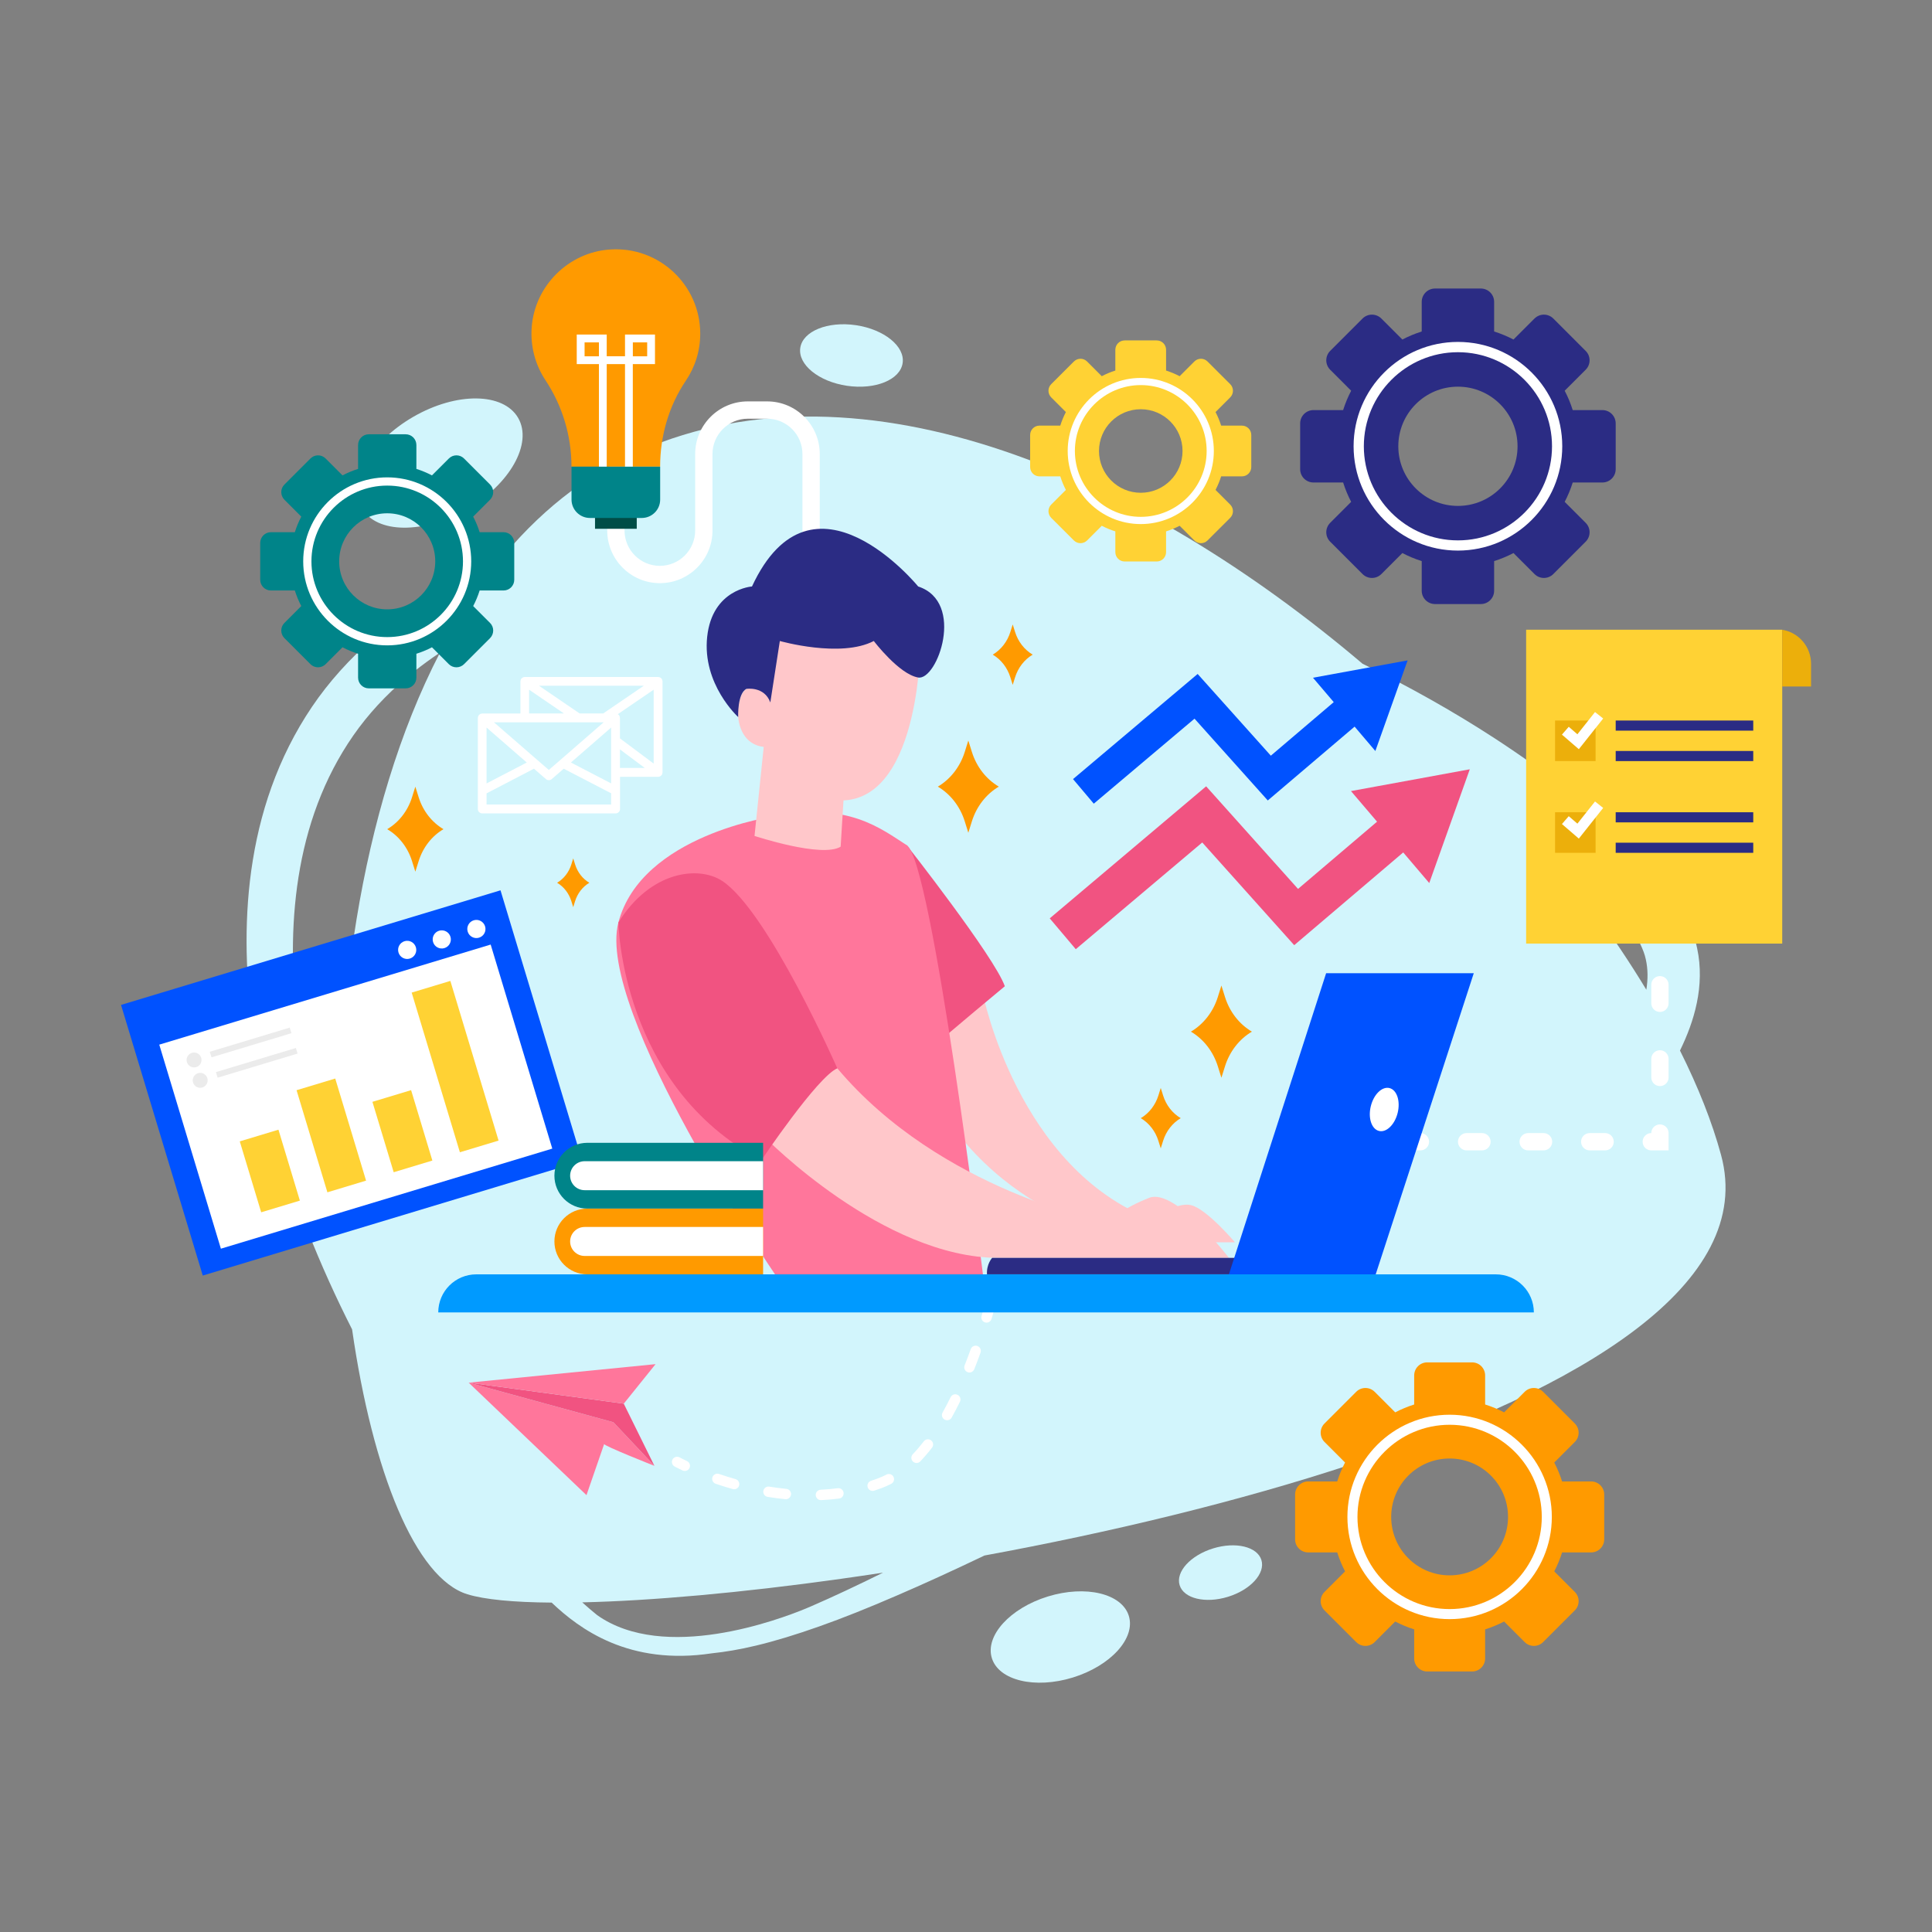 <?xml version="1.0" encoding="utf-8"?>
<!-- Generator: Adobe Illustrator 25.1.0, SVG Export Plug-In . SVG Version: 6.00 Build 0)  -->
<svg version="1.1" xmlns="http://www.w3.org/2000/svg" xmlns:xlink="http://www.w3.org/1999/xlink" x="0px" y="0px"
	 viewBox="0 0 500 500" style="enable-background:new 0 0 500 500;" xml:space="preserve">
<rect x="0" y="0" width="500" height="500" fill="#808080" stroke="none"/>
<style type="text/css">
	.st0{display:none;}
	.st1{display:inline;fill:#FFFFFF;}
	.st2{fill:#D2F5FC;}
	.st3{fill:#2B2C84;}
	.st4{fill:#FFFFFF;}
	.st5{fill:#FFD234;}
	.st6{fill:#FF9A00;}
	.st7{fill:#008489;}
	.st8{fill:#004D47;}
	.st9{fill:#F15381;}
	.st10{fill:#0052FF;}
	.st11{fill:#EBEBEB;}
	.st12{fill:#FF769B;}
	.st13{fill:#FFC7CA;}
	.st14{fill:#009AFF;}
	.st15{fill:#ECAF0B;}
	.st16{display:inline;}
	.st17{fill:#1D262D;}
</style>
<g id="BACKGROUND" class="st0">
	<rect class="st1" width="500" height="500"/>
</g>
<g id="OBJECTS">
	<g>
		<path class="st2" d="M445.41,298.91c-2.31-8.5-5.91-17.59-10.63-27.02c0.01-0.02,0.02-0.04,0.03-0.07
			c1.83-3.76,3.41-7.82,4.33-12.27c0.92-4.43,1.12-9.33,0.07-14.17c-0.5-2.42-1.36-4.77-2.42-7c-0.24-0.58-0.57-1.09-0.87-1.62
			l-0.93-1.59l-0.23-0.39l-0.22-0.33l-0.45-0.65l-0.9-1.31c-2.45-3.43-5.06-6.73-7.88-9.79c-11.23-12.32-24.47-22.46-38.5-31.63
			c-10.87-7.07-22.31-13.46-34.18-19.29c-56.85-48.23-128.94-80.47-187-55.08c-14.53,6.35-26.68,16.34-36.75,28.87
			c-10.86,4.54-21.03,10.44-29.95,17.7c-6.24,5.05-11.86,10.89-16.52,17.27c-4.64,6.4-8.34,13.32-11.12,20.41
			c-2.79,7.1-4.67,14.36-5.84,21.55c-1.18,7.2-1.65,14.33-1.64,21.29c0.02,6.97,0.52,13.77,1.36,20.37
			c0.83,6.61,2.03,13.02,3.47,19.22c1.44,6.2,3.08,12.21,4.91,18c1.84,5.79,3.84,11.38,5.93,16.78c3.62,9.21,7.55,17.83,11.64,25.88
			c5.31,36.92,16.4,64.43,29.85,68.56c4.47,1.37,11.99,2.08,21.8,2.15c7.19,6.85,20.07,16.38,41.5,13.12
			c3.21-0.33,7.05-0.95,11.42-2c4.85-1.16,10.34-2.83,16.4-4.98c6.06-2.14,12.68-4.8,19.83-7.89c7.12-3.06,14.75-6.56,22.87-10.44
			c32.1-5.9,65.58-13.87,95.41-23.74C409.53,359.22,454.44,332.13,445.41,298.91z M88.14,311.89c-1.52-4.42-2.98-8.95-4.33-13.6
			c-1.6-5.6-3.03-11.36-4.25-17.28c-1.23-5.92-2.22-11.99-2.86-18.2c-0.65-6.2-0.99-12.53-0.88-18.93
			c0.22-12.77,2.25-25.92,7.29-38.18c2.51-6.12,5.77-12,9.8-17.4c4.06-5.4,8.88-10.28,14.37-14.61c2.12-1.68,4.32-3.28,6.59-4.8
			C92.78,209.6,85.96,264.47,88.14,311.89z M210.03,415.66c-0.5,0.22-0.99,0.42-1.48,0.63c-6.93,2.87-36.62,14-54,1.71
			c-1.25-1.01-2.54-2.12-3.87-3.31c17.78-0.4,41.16-2.47,67.01-6.1c3.57-0.5,7.18-1.03,10.84-1.59
			C221.84,410.31,215.66,413.22,210.03,415.66z M426.07,256.14c-8.26-13.66-18.54-27.72-30.34-41.49c0.87,0.67,1.75,1.33,2.6,2
			c3,2.43,5.98,4.88,8.76,7.46c2.82,2.55,5.48,5.2,8,7.91c2.54,2.7,4.81,5.54,6.92,8.41l0.77,1.09l0.38,0.54l0.19,0.27
			c0.06,0.09,0.09,0.16,0.14,0.24l0.54,0.92c0.18,0.31,0.4,0.6,0.52,0.93c0.6,1.26,1.11,2.54,1.39,3.89
			C426.49,250.77,426.51,253.41,426.07,256.14z"/>
		<path class="st2" d="M134.1,108.16c3.82,6.61-2.15,17.2-13.32,23.65c-11.17,6.45-23.32,6.32-27.14-0.29
			c-3.82-6.61,2.15-17.2,13.32-23.65C118.13,101.42,130.28,101.55,134.1,108.16z"/>
		<path class="st2" d="M233.6,93.97c-0.64,4.33-7.1,6.95-14.41,5.87c-7.32-1.09-12.72-5.48-12.08-9.81
			c0.64-4.33,7.1-6.95,14.41-5.87C228.84,85.25,234.25,89.64,233.6,93.97z"/>
		<path class="st2" d="M292.14,418.19c1.79,5.79-4.7,12.93-14.49,15.95c-9.79,3.02-19.17,0.77-20.96-5.02
			c-1.79-5.79,4.7-12.93,14.49-15.95C280.97,410.16,290.35,412.4,292.14,418.19z"/>
		<path class="st2" d="M326.45,403.73c1.07,3.46-2.81,7.72-8.65,9.52c-5.84,1.8-11.45,0.46-12.51-3c-1.07-3.46,2.81-7.72,8.65-9.52
			C319.78,398.93,325.38,400.27,326.45,403.73z"/>
	</g>
	<g>
		<path class="st3" d="M414.69,106.13h-7.67c-0.55-1.74-1.24-3.41-2.08-5.01l5.43-5.43c1.35-1.35,1.35-3.54,0-4.88L402,82.44
			c-1.35-1.35-3.53-1.35-4.88,0l-5.43,5.43c-1.59-0.83-3.27-1.53-5.01-2.08v-7.67c0-1.91-1.54-3.45-3.45-3.45h-11.84
			c-1.91,0-3.45,1.54-3.45,3.45v7.67c-1.74,0.55-3.42,1.25-5.01,2.08l0,0l-5.43-5.43c-1.35-1.35-3.53-1.35-4.88,0l-8.37,8.37
			c-1.35,1.35-1.35,3.53,0,4.88l5.43,5.43c-0.83,1.59-1.53,3.26-2.08,5.01h-7.67c-1.91,0-3.45,1.55-3.45,3.45v11.84
			c0,1.91,1.54,3.45,3.45,3.45h7.67c0.55,1.74,1.25,3.42,2.08,5.01l-5.43,5.43c-1.35,1.35-1.35,3.53,0,4.88l8.37,8.37
			c1.35,1.35,3.53,1.35,4.88,0l5.43-5.43c1.59,0.83,3.27,1.53,5.01,2.08v7.67c0,1.91,1.54,3.45,3.45,3.45h11.84
			c1.91,0,3.45-1.54,3.45-3.45v-7.67c1.74-0.55,3.42-1.25,5.01-2.08l5.43,5.43c1.35,1.35,3.53,1.35,4.88,0l8.37-8.37
			c1.35-1.35,1.35-3.54,0-4.88l-5.43-5.43c0.83-1.59,1.53-3.27,2.08-5.01h7.67c1.91,0,3.45-1.54,3.45-3.45v-11.84
			C418.14,107.67,416.6,106.13,414.69,106.13z M377.31,130.93c-8.52,0-15.43-6.91-15.43-15.43c0-8.52,6.91-15.43,15.43-15.43
			c8.52,0,15.43,6.91,15.43,15.43C392.75,124.02,385.84,130.93,377.31,130.93z"/>
		<g>
			<g>
				<path class="st4" d="M377.31,142.49c-14.89,0-27-12.11-27-27s12.11-27,27-27c14.89,0,27,12.11,27,27S392.2,142.49,377.31,142.49
					z M377.31,91.15c-13.42,0-24.35,10.92-24.35,24.35c0,13.42,10.92,24.35,24.35,24.35c13.43,0,24.35-10.92,24.35-24.35
					C401.66,102.07,390.74,91.15,377.31,91.15z"/>
			</g>
		</g>
	</g>
	<g>
		<path class="st5" d="M321.41,110.15h-5.38c-0.38-1.22-0.87-2.39-1.45-3.51l3.8-3.8c0.94-0.95,0.94-2.48,0-3.42l-5.87-5.86
			c-0.94-0.95-2.47-0.95-3.42,0l-3.8,3.8c-1.12-0.58-2.29-1.07-3.51-1.46v-5.38c0-1.34-1.08-2.42-2.42-2.42h-8.29
			c-1.34,0-2.42,1.08-2.42,2.42v5.38c-1.22,0.38-2.39,0.87-3.51,1.46l0,0l-3.8-3.8c-0.94-0.95-2.47-0.95-3.42,0l-5.87,5.86
			c-0.94,0.94-0.94,2.47,0,3.42l3.8,3.8c-0.58,1.12-1.07,2.29-1.45,3.51h-5.38c-1.34,0-2.42,1.08-2.42,2.42v8.29
			c0,1.34,1.08,2.42,2.42,2.42h5.38c0.38,1.22,0.87,2.39,1.45,3.51l-3.8,3.8c-0.94,0.94-0.94,2.47,0,3.42l5.87,5.86
			c0.94,0.94,2.47,0.94,3.42,0l3.8-3.8c1.12,0.58,2.29,1.07,3.51,1.45v5.37c0,1.34,1.08,2.42,2.42,2.42h8.29
			c1.34,0,2.42-1.08,2.42-2.42v-5.37c1.22-0.38,2.39-0.87,3.51-1.45l3.8,3.8c0.94,0.94,2.47,0.94,3.42,0l5.87-5.86
			c0.94-0.95,0.94-2.48,0-3.42l-3.8-3.8c0.58-1.12,1.07-2.29,1.45-3.51h5.38c1.34,0,2.42-1.08,2.42-2.42v-8.29
			C323.83,111.24,322.75,110.15,321.41,110.15z M295.23,127.53c-5.97,0-10.81-4.84-10.81-10.81c0-5.97,4.84-10.81,10.81-10.81
			s10.81,4.84,10.81,10.81C306.04,122.69,301.2,127.53,295.23,127.53z"/>
		<g>
			<g>
				<path class="st4" d="M295.23,135.63c-10.43,0-18.91-8.48-18.91-18.91c0-10.43,8.48-18.91,18.91-18.91s18.91,8.48,18.91,18.91
					C314.14,127.15,305.66,135.63,295.23,135.63z M295.23,99.66c-9.4,0-17.05,7.65-17.05,17.05s7.65,17.05,17.05,17.05
					s17.05-7.65,17.05-17.05S304.63,99.66,295.23,99.66z"/>
			</g>
		</g>
	</g>
	<g>
		<path class="st6" d="M411.79,383.4h-7.52c-0.54-1.71-1.22-3.34-2.03-4.9l5.32-5.32c1.32-1.32,1.32-3.46,0-4.78l-8.2-8.2
			c-1.32-1.32-3.46-1.32-4.78,0l-5.32,5.32c-1.56-0.82-3.2-1.5-4.91-2.04v-7.52c0-1.87-1.51-3.38-3.38-3.38h-11.6
			c-1.87,0-3.38,1.51-3.38,3.38v7.52c-1.71,0.54-3.35,1.22-4.91,2.04l0,0l-5.32-5.32c-1.32-1.32-3.46-1.32-4.78,0l-8.2,8.2
			c-1.32,1.32-1.32,3.46,0,4.78l5.32,5.32c-0.82,1.56-1.5,3.2-2.03,4.9h-7.52c-1.87,0-3.38,1.52-3.38,3.38v11.6
			c0,1.87,1.51,3.38,3.38,3.38h7.52c0.54,1.71,1.22,3.35,2.03,4.91l-5.32,5.32c-1.32,1.32-1.32,3.46,0,4.78l8.2,8.2
			c1.32,1.32,3.46,1.32,4.78,0l5.32-5.32c1.56,0.81,3.2,1.5,4.91,2.03v7.52c0,1.87,1.51,3.38,3.38,3.38h11.6
			c1.87,0,3.38-1.51,3.38-3.38v-7.52c1.71-0.54,3.35-1.22,4.91-2.03l5.32,5.32c1.32,1.32,3.46,1.32,4.78,0l8.2-8.2
			c1.32-1.32,1.32-3.46,0-4.78l-5.32-5.32c0.81-1.56,1.5-3.2,2.03-4.91h7.52c1.87,0,3.38-1.51,3.38-3.38v-11.6
			C415.17,384.92,413.66,383.4,411.79,383.4z M375.16,407.7c-8.35,0-15.12-6.77-15.12-15.12c0-8.35,6.77-15.12,15.12-15.12
			c8.35,0,15.12,6.77,15.12,15.12C390.28,400.93,383.51,407.7,375.16,407.7z"/>
		<g>
			<g>
				<path class="st4" d="M375.16,419.03c-14.59,0-26.45-11.87-26.45-26.45c0-14.59,11.87-26.45,26.45-26.45
					c14.58,0,26.45,11.87,26.45,26.45C401.61,407.17,389.75,419.03,375.16,419.03z M375.16,368.73c-13.15,0-23.85,10.7-23.85,23.85
					c0,13.15,10.7,23.85,23.85,23.85c13.15,0,23.85-10.7,23.85-23.85C399.02,379.43,388.32,368.73,375.16,368.73z"/>
			</g>
		</g>
	</g>
	<g>
		<path class="st7" d="M130.31,137.73h-6.18c-0.44-1.4-1-2.75-1.67-4.03l4.37-4.37c1.08-1.09,1.08-2.85,0-3.93l-6.74-6.74
			c-1.08-1.09-2.84-1.09-3.93,0l-4.37,4.37c-1.28-0.67-2.63-1.23-4.03-1.68v-6.18c0-1.54-1.24-2.78-2.78-2.78h-9.53
			c-1.54,0-2.78,1.24-2.78,2.78v6.18c-1.4,0.44-2.75,1-4.03,1.68h0l-4.37-4.37c-1.08-1.09-2.84-1.09-3.93,0l-6.74,6.74
			c-1.08,1.08-1.08,2.84,0,3.93l4.37,4.37c-0.67,1.28-1.23,2.63-1.67,4.03h-6.18c-1.54,0-2.78,1.25-2.78,2.78v9.53
			c0,1.54,1.24,2.78,2.78,2.78h6.18c0.44,1.4,1,2.75,1.67,4.03l-4.37,4.37c-1.08,1.08-1.08,2.84,0,3.93l6.74,6.74
			c1.08,1.08,2.84,1.08,3.93,0l4.37-4.37c1.28,0.67,2.63,1.23,4.03,1.67v6.18c0,1.54,1.24,2.78,2.78,2.78h9.53
			c1.54,0,2.78-1.24,2.78-2.78v-6.18c1.4-0.44,2.75-1,4.03-1.67l4.37,4.37c1.08,1.08,2.84,1.08,3.93,0l6.74-6.74
			c1.08-1.09,1.08-2.85,0-3.93l-4.37-4.37c0.67-1.28,1.23-2.63,1.67-4.03h6.18c1.54,0,2.78-1.24,2.78-2.78v-9.53
			C133.09,138.98,131.85,137.73,130.31,137.73z M100.21,157.7c-6.86,0-12.43-5.56-12.43-12.43c0-6.86,5.56-12.43,12.43-12.43
			c6.86,0,12.43,5.56,12.43,12.43C112.64,152.14,107.07,157.7,100.21,157.7z"/>
		<g>
			<g>
				<path class="st4" d="M100.21,167.02c-11.99,0-21.74-9.75-21.74-21.74c0-11.99,9.75-21.74,21.74-21.74
					c11.99,0,21.74,9.75,21.74,21.74C121.95,157.26,112.2,167.02,100.21,167.02z M100.21,125.67c-10.81,0-19.61,8.79-19.61,19.61
					c0,10.81,8.79,19.6,19.61,19.6c10.81,0,19.61-8.79,19.61-19.6C119.81,134.46,111.02,125.67,100.21,125.67z"/>
			</g>
		</g>
	</g>
	<g>
		<g>
			<path class="st4" d="M170.77,150.92c-7.51,0-13.62-6.11-13.62-13.62v-6.27h4.48v6.27c0,5.04,4.1,9.14,9.14,9.14
				c5.04,0,9.14-4.1,9.14-9.14V117.5c0-7.51,6.11-13.62,13.62-13.62h5c7.51,0,13.62,6.11,13.62,13.62v50.46h-4.48V117.5
				c0-5.04-4.1-9.14-9.14-9.14h-5c-5.04,0-9.14,4.1-9.14,9.14v19.81C184.4,144.81,178.28,150.92,170.77,150.92z"/>
		</g>
		<g>
			<path class="st6" d="M181.22,86.35c0-12.57-10.63-22.66-23.39-21.78c-10.69,0.74-19.38,9.35-20.22,20.03
				c-0.4,5.12,0.97,9.89,3.55,13.79c4.4,6.64,6.74,14.42,6.74,22.38v0h22.94l0,0c0-7.9,2.23-15.69,6.65-22.24
				C179.85,95.05,181.22,90.86,181.22,86.35z"/>
			<path class="st4" d="M161.75,86.58v5.62h-0.79h-3.15h-0.79v-5.62h-7.76v7.65H155v29.35h2.02V94.23h0.79h3.15h0.79v29.35h2.02
				V94.23h5.74v-7.65H161.75z M155,92.21h-3.71v-3.6H155V92.21z M167.49,92.21h-3.71v-3.6h3.71V92.21z"/>
			<g>
				<rect x="153.99" y="131.68" class="st8" width="10.8" height="5.17"/>
				<path class="st7" d="M166.09,134.05h-13.41c-2.63,0-4.77-2.13-4.77-4.77v-8.51h22.94v8.51
					C170.86,131.91,168.73,134.05,166.09,134.05z"/>
			</g>
		</g>
	</g>
	<g>
		<polygon class="st9" points="380.38,199.09 349.63,204.73 356.38,212.65 335.93,230.05 312.15,203.5 271.67,237.67 278.41,245.65 
			311.14,218.03 334.94,244.61 363.15,220.61 369.89,228.53 		"/>
		<polygon class="st10" points="364.29,170.91 339.8,175.4 345.17,181.71 328.89,195.57 309.95,174.42 277.7,201.63 283.07,207.99 
			309.14,185.99 328.1,207.16 350.57,188.05 355.94,194.36 		"/>
	</g>
	<g>
		<path class="st4" d="M429.59,216.78c-1.24,0-2.24,1-2.24,2.24v2.24c0,1.24,1,2.24,2.24,2.24c1.24,0,2.24-1,2.24-2.24v-2.24
			C431.83,217.78,430.83,216.78,429.59,216.78z"/>
		<path class="st4" d="M429.59,271.8c-1.24,0-2.24,1-2.24,2.24v4.8c0,1.24,1,2.24,2.24,2.24c1.24,0,2.24-1,2.24-2.24v-4.8
			C431.83,272.81,430.83,271.8,429.59,271.8z"/>
		<path class="st4" d="M429.59,233.41c-1.24,0-2.24,1-2.24,2.24v4.8c0,1.24,1,2.24,2.24,2.24c1.24,0,2.24-1,2.24-2.24v-4.8
			C431.83,234.42,430.83,233.41,429.59,233.41z"/>
		<path class="st4" d="M429.59,252.61c-1.24,0-2.24,1-2.24,2.24v4.8c0,1.24,1,2.24,2.24,2.24c1.24,0,2.24-1,2.24-2.24v-4.8
			C431.83,253.61,430.83,252.61,429.59,252.61z"/>
		<path class="st4" d="M429.59,291c-1.24,0-2.24,1-2.24,2.24c-1.24,0-2.24,1-2.24,2.24c0,1.24,1,2.24,2.24,2.24h4.48v-4.48
			C431.83,292,430.83,291,429.59,291z"/>
		<path class="st4" d="M367.6,293.24h-3.98c-1.24,0-2.24,1-2.24,2.24c0,1.24,1,2.24,2.24,2.24h3.98c1.24,0,2.24-1,2.24-2.24
			C369.84,294.24,368.84,293.24,367.6,293.24z"/>
		<path class="st4" d="M383.54,293.24h-3.98c-1.24,0-2.24,1-2.24,2.24c0,1.24,1,2.24,2.24,2.24h3.98c1.24,0,2.24-1,2.24-2.24
			C385.77,294.24,384.77,293.24,383.54,293.24z"/>
		<path class="st4" d="M399.47,293.24h-3.98c-1.24,0-2.24,1-2.24,2.24c0,1.24,1,2.24,2.24,2.24h3.98c1.24,0,2.24-1,2.24-2.24
			C401.71,294.24,400.71,293.24,399.47,293.24z"/>
		<path class="st4" d="M415.4,293.24h-3.98c-1.24,0-2.24,1-2.24,2.24c0,1.24,1,2.24,2.24,2.24h3.98c1.24,0,2.24-1,2.24-2.24
			C417.64,294.24,416.64,293.24,415.4,293.24z"/>
		<path class="st4" d="M351.67,293.24h-2.24c-1.24,0-2.24,1-2.24,2.24c0,1.24,1,2.24,2.24,2.24h2.24c1.24,0,2.24-1,2.24-2.24
			C353.91,294.24,352.9,293.24,351.67,293.24z"/>
	</g>
	<g>
		
			<rect x="39.68" y="243.79" transform="matrix(0.957 -0.289 0.289 0.957 -77.106 38.231)" class="st10" width="102.62" height="73.19"/>
		<g>
			
				<rect x="47.25" y="256.34" transform="matrix(0.957 -0.289 0.289 0.957 -78.082 38.69)" class="st4" width="89.62" height="55.18"/>
			<g>
				<path class="st4" d="M107.63,245.15c0.38,1.24-0.33,2.56-1.57,2.93c-1.24,0.38-2.56-0.33-2.93-1.57
					c-0.38-1.24,0.33-2.56,1.57-2.93C105.94,243.2,107.25,243.9,107.63,245.15z"/>
				<path class="st4" d="M116.58,242.44c0.38,1.24-0.33,2.56-1.57,2.93c-1.24,0.38-2.56-0.33-2.93-1.57
					c-0.38-1.24,0.33-2.56,1.57-2.93C114.89,240.5,116.21,241.2,116.58,242.44z"/>
				<path class="st4" d="M125.54,239.74c0.38,1.24-0.33,2.56-1.57,2.93c-1.24,0.38-2.56-0.33-2.93-1.57
					c-0.38-1.24,0.33-2.56,1.57-2.93C123.85,237.79,125.16,238.5,125.54,239.74z"/>
			</g>
		</g>
		<g>
			
				<rect x="64.59" y="293.58" transform="matrix(0.957 -0.289 0.289 0.957 -84.604 33.096)" class="st5" width="10.46" height="19.18"/>
			
				<rect x="80.51" y="280.16" transform="matrix(0.957 -0.289 0.289 0.957 -81.264 37.301)" class="st5" width="10.46" height="27.61"/>
			
				<rect x="98.89" y="283.37" transform="matrix(0.957 -0.289 0.289 0.957 -80.148 42.546)" class="st5" width="10.46" height="19.04"/>
			
				<rect x="112.54" y="254.58" transform="matrix(0.957 -0.289 0.289 0.957 -74.734 45.773)" class="st5" width="10.46" height="43.18"/>
		</g>
		<g>
			<g>
				<path class="st11" d="M52.07,273.76c0.31,1.02-0.27,2.1-1.29,2.41c-1.02,0.31-2.1-0.27-2.41-1.29c-0.31-1.02,0.27-2.1,1.29-2.41
					C50.69,272.16,51.77,272.74,52.07,273.76z"/>
				
					<rect x="54.03" y="269.15" transform="matrix(0.957 -0.289 0.289 0.957 -75.198 30.233)" class="st11" width="21.62" height="1.51"/>
			</g>
			<g>
				<path class="st11" d="M53.66,279.03c0.31,1.02-0.27,2.1-1.29,2.41c-1.02,0.31-2.1-0.27-2.41-1.29c-0.31-1.02,0.27-2.1,1.29-2.41
					C52.28,277.43,53.36,278.01,53.66,279.03z"/>
				
					<rect x="55.62" y="274.42" transform="matrix(0.957 -0.289 0.289 0.957 -76.652 30.916)" class="st11" width="21.62" height="1.51"/>
			</g>
		</g>
	</g>
	<g>
		<path class="st4" d="M171.43,200.03c0-0.04,0.03-0.08,0.03-0.13v-23.57c0-0.04-0.02-0.07-0.02-0.11
			c-0.01-0.08-0.02-0.15-0.04-0.22c-0.02-0.08-0.05-0.15-0.09-0.21c-0.02-0.03-0.02-0.07-0.04-0.1c-0.02-0.03-0.05-0.04-0.07-0.07
			c-0.05-0.06-0.11-0.12-0.17-0.17c-0.05-0.04-0.11-0.08-0.17-0.11c-0.07-0.04-0.14-0.06-0.21-0.08c-0.07-0.02-0.14-0.04-0.21-0.04
			c-0.04,0-0.07-0.02-0.11-0.02h-34.52c-0.04,0-0.07,0.02-0.1,0.02c-0.08,0.01-0.15,0.02-0.22,0.04c-0.07,0.02-0.14,0.05-0.2,0.08
			c-0.06,0.03-0.12,0.07-0.17,0.12c-0.06,0.05-0.12,0.1-0.17,0.16c-0.02,0.03-0.05,0.04-0.07,0.07c-0.02,0.03-0.02,0.07-0.04,0.1
			c-0.04,0.07-0.07,0.14-0.09,0.21c-0.02,0.07-0.04,0.15-0.04,0.22c0,0.04-0.02,0.07-0.02,0.11v8.32h-9.87
			c-0.01,0-0.02,0.01-0.04,0.01c-0.09,0-0.17,0.03-0.25,0.05c-0.06,0.02-0.12,0.02-0.18,0.05c-0.06,0.03-0.11,0.07-0.17,0.11
			c-0.07,0.05-0.14,0.09-0.2,0.15c-0.01,0.01-0.02,0.01-0.03,0.02c-0.04,0.04-0.05,0.09-0.08,0.14c-0.05,0.07-0.09,0.14-0.12,0.21
			c-0.03,0.08-0.04,0.16-0.05,0.24c-0.01,0.05-0.03,0.1-0.03,0.16v23.58c0,0.63,0.51,1.14,1.14,1.14h34.52
			c0.63,0,1.14-0.51,1.14-1.14v-4.58c0.01-0.08,0.01-0.15,0-0.23v-3.52h9.87c0.17,0,0.33-0.04,0.47-0.11
			c0.04-0.02,0.07-0.05,0.11-0.07c0.1-0.06,0.2-0.14,0.28-0.23c0.02-0.02,0.04-0.02,0.05-0.04c0.03-0.04,0.03-0.08,0.06-0.12
			c0.04-0.07,0.08-0.14,0.1-0.21C171.41,200.18,171.42,200.11,171.43,200.03z M160.44,191.09v-5.31c0-0.06-0.02-0.1-0.03-0.16
			c-0.01-0.08-0.02-0.16-0.05-0.24c-0.03-0.08-0.08-0.14-0.12-0.21c-0.03-0.04-0.04-0.1-0.08-0.14c-0.01-0.01-0.02-0.01-0.03-0.02
			c-0.06-0.06-0.13-0.11-0.2-0.15c-0.01-0.01-0.03-0.02-0.04-0.03l9.28-6.34v19.13L160.44,191.09z M125.92,188.29l10.41,9.05
			l-10.41,5.41V188.29z M139.08,196.7C139.08,196.7,139.08,196.69,139.08,196.7l-11.25-9.77h7.93c0.01,0,0.01,0,0.02,0
			s0.01,0,0.02,0h13.8c0.01,0,0.02,0,0.03,0c0.01,0,0.02,0,0.04,0h6.56L145,196.69c0,0,0,0,0,0l-2.96,2.57L139.08,196.7z
			 M156.11,184.64H150l-10.51-7.17h27.13L156.11,184.64z M158.16,188.29v14.45l-10.41-5.4L158.16,188.29z M136.93,178.49l9.01,6.15
			h-9.01V178.49z M125.92,208.22v-2.9l12.27-6.38l3.1,2.69c0.21,0.19,0.48,0.28,0.75,0.28c0.27,0,0.53-0.09,0.75-0.28l3.1-2.69
			l12.27,6.36v2.91H125.92z M160.44,193.94l6.43,4.81h-6.43V193.94z"/>
	</g>
	<g>
		<g>
			<path class="st12" d="M151.78,386.94l4.58-13.24c-0.23,0.44,13,5.66,13,5.66l-10.61-11.28c0,0-0.02,0.04-0.05,0.1l0.05-0.1
				l-37.46-10.25L151.78,386.94z M158.06,369.41l0.01-0.01C158.06,369.41,158.06,369.41,158.06,369.41z"/>
			<polygon class="st9" points="169.36,379.35 161.43,363.27 121.3,357.83 158.75,368.08 			"/>
			<polygon class="st12" points="161.43,363.27 169.66,353.04 121.3,357.83 			"/>
		</g>
		<g>
			<g>
				<path class="st4" d="M177.7,380.6c-0.33,0.12-0.7,0.12-1.04-0.04c-1.31-0.62-2.04-1.01-2.07-1.03
					c-0.65-0.35-0.89-1.17-0.54-1.82c0.35-0.65,1.17-0.89,1.82-0.54c0.01,0,0.7,0.38,1.93,0.96c0.67,0.32,0.96,1.12,0.64,1.79
					C178.29,380.24,178.02,380.48,177.7,380.6z"/>
			</g>
			<g>
				<path class="st4" d="M228.23,385.09c-0.66,0.25-1.32,0.48-1.98,0.69c-0.71,0.23-1.46-0.16-1.69-0.86
					c-0.23-0.71,0.15-1.44,0.86-1.69c1.34-0.44,2.69-0.92,4-1.61c0.66-0.33,1.47-0.09,1.81,0.57c0.34,0.66,0.09,1.47-0.57,1.81
					C229.86,384.42,229.04,384.78,228.23,385.09z M217.46,387.75c-0.09,0.04-0.19,0.06-0.3,0.07c-1.51,0.2-3.07,0.34-4.64,0.41
					c-0.74,0.04-1.37-0.54-1.41-1.28c-0.04-0.74,0.54-1.37,1.28-1.41c1.49-0.07,2.98-0.2,4.42-0.39c0.74-0.1,1.41,0.42,1.51,1.16
					C218.4,386.95,218.03,387.54,217.46,387.75z M237.67,378.54c-0.47,0.18-1.02,0.08-1.4-0.29c-0.54-0.51-0.55-1.36-0.04-1.9
					c0.97-1.01,1.93-2.13,2.86-3.34c0.45-0.59,1.3-0.7,1.88-0.24c0.59,0.45,0.7,1.3,0.24,1.88c-0.99,1.29-2.02,2.48-3.05,3.56
					C238.02,378.36,237.85,378.47,237.67,378.54z M203.85,387.91c-0.19,0.07-0.39,0.1-0.6,0.08c-1.5-0.15-3.05-0.35-4.59-0.6
					c-0.73-0.12-1.23-0.81-1.11-1.54c0.12-0.73,0.81-1.23,1.54-1.11c1.49,0.24,2.97,0.44,4.42,0.58c0.74,0.07,1.28,0.73,1.21,1.47
					C204.66,387.31,204.31,387.73,203.85,387.91z M245.59,367.47c-0.36,0.13-0.77,0.12-1.13-0.08c-0.65-0.36-0.88-1.18-0.52-1.83
					c0.7-1.25,1.4-2.59,2.08-3.97c0.33-0.67,1.13-0.94,1.8-0.61s0.94,1.13,0.61,1.8c-0.7,1.42-1.42,2.8-2.14,4.09
					C246.13,367.16,245.87,367.36,245.59,367.47z M190.47,385.33c-0.26,0.1-0.55,0.12-0.84,0.04c-1.47-0.41-2.95-0.88-4.41-1.37
					c-0.7-0.24-1.08-1-0.84-1.7c0.24-0.7,1-1.08,1.7-0.84c1.42,0.48,2.85,0.93,4.27,1.33c0.71,0.2,1.13,0.94,0.93,1.66
					C191.17,384.87,190.86,385.19,190.47,385.33z M251.36,355.12c-0.3,0.11-0.64,0.12-0.96-0.01c-0.69-0.27-1.03-1.05-0.76-1.74
					c0.53-1.35,1.07-2.77,1.59-4.22c0.25-0.7,1.02-1.06,1.72-0.81c0.7,0.25,1.06,1.02,0.81,1.72c-0.53,1.48-1.07,2.92-1.62,4.3
					C251.99,354.72,251.7,354.99,251.36,355.12z M255.79,342.21c-0.27,0.1-0.56,0.12-0.86,0.03c-0.71-0.21-1.11-0.96-0.9-1.67
					c0.44-1.47,0.85-2.92,1.25-4.34c0.2-0.72,0.93-1.14,1.65-0.94c0.72,0.2,1.14,0.94,0.94,1.65c-0.4,1.44-0.82,2.91-1.26,4.41
					C256.48,341.75,256.17,342.06,255.79,342.21z"/>
			</g>
		</g>
	</g>
	<g>
		<g>
			<g>
				<g>
					<path class="st13" d="M254.38,257.25c0,0,9.03,45.23,43.96,58.44c0,0,5.82-4.7,9.85-3.81c4.03,0.9,11.42,9.63,11.42,9.63
						h-22.84c0,0-37.39-3.58-56.65-40.08L239,267.77L254.38,257.25z"/>
					<path class="st9" d="M234.67,218.74c0,0,22.69,28.88,25.38,36.5c0,0-14.33,11.87-18.81,15.9c0,0-16.99-33.29-14.11-42.54
						C229.82,219.98,234.67,218.74,234.67,218.74z"/>
					<path class="st12" d="M200.34,211.27c0,0-34.33,4.78-40.3,27.47c-5.97,22.69,40.53,91.06,40.53,91.06h53.81
						c0,0-13.14-106.88-19.7-111.06C228.1,214.56,219.45,207.39,200.34,211.27z"/>
					<g>
						<path class="st13" d="M218.85,198.14l-1.29,20.98c-4.85,2.99-22.29-2.78-22.29-2.78l2.38-23.04L218.85,198.14z"/>
						<g>
							<path class="st13" d="M238.11,168.58c0,0-0.63,43.78-24.63,38.07c-28.21-6.72-15.23-47.02-15.23-47.02L238.11,168.58z"/>
							<path class="st13" d="M198.25,180.82c0,0-1.94-4.33-5.08-2.54c-3.13,1.79-3.88,14.06,4.48,15.02L198.25,180.82z"/>
						</g>
						<path class="st3" d="M193.17,178.28c0,0,4.63-0.75,6.19,3.51l2.46-15.9c0,0,15.73,4.48,24.32,0c0,0,6.52,8.6,11.48,9.45
							c4.95,0.85,12.29-19.53,0-23.56c0,0-27.39-33.59-43.01,0c0,0-10.25,0.67-11.59,12.99c-1.34,12.32,8.02,20.8,8.02,20.8
							S190.79,179.48,193.17,178.28z"/>
					</g>
					<g>
						<path class="st13" d="M198.03,294.42c0,0,30.45,31.12,60.46,31.12c30,0,31.35,0,31.35,0h28.21c0,0-13.88-18.14-20.6-15.56
							c-6.72,2.58-11.2,6.38-11.2,6.38s-42.84-8.12-69.56-39.89C216.69,276.48,203.73,276.51,198.03,294.42z"/>
						<path class="st9" d="M160.04,238.74c0,0,0.6,42.39,37.02,61.5c0,0,14.48-21.55,19.63-23.76c0,0-17.9-40.67-29.78-48.49
							C180.86,224.01,168.4,225.3,160.04,238.74z"/>
					</g>
				</g>
				<path class="st3" d="M256.77,325.54c0,0-1.49,1.57-1.34,4.25H352c0,0-1.04-4.03-2.39-4.25H256.77z"/>
				<polygon class="st10" points="318.04,329.8 343.2,251.87 381.41,251.87 356.03,329.8 				"/>
				<path class="st4" d="M361.72,287.99c-0.75,3.06-2.91,5.17-4.83,4.7c-1.92-0.47-2.88-3.33-2.13-6.4c0.75-3.06,2.91-5.17,4.83-4.7
					C361.51,282.06,362.46,284.93,361.72,287.99z"/>
			</g>
			<path class="st14" d="M396.96,339.65H113.42l0,0c0-5.44,4.41-9.85,9.85-9.85h263.83C392.55,329.8,396.96,334.21,396.96,339.65
				L396.96,339.65z"/>
			<g>
				<path class="st6" d="M197.49,329.8h-45.5c-4.7,0-8.51-3.81-8.51-8.51l0,0c0-4.7,3.81-8.51,8.51-8.51h45.5V329.8z"/>
				<path class="st4" d="M197.49,325.04H151.3c-2.07,0-3.75-1.68-3.75-3.75l0,0c0-2.07,1.68-3.75,3.75-3.75h46.19V325.04z"/>
			</g>
			<g>
				<path class="st7" d="M197.49,312.78h-45.5c-4.7,0-8.51-3.81-8.51-8.51l0,0c0-4.7,3.81-8.51,8.51-8.51h45.5V312.78z"/>
				<path class="st4" d="M197.49,308.02H151.3c-2.07,0-3.75-1.68-3.75-3.75l0,0c0-2.07,1.68-3.75,3.75-3.75h46.19V308.02z"/>
			</g>
		</g>
		<path class="st6" d="M147.86,233.2l0.49,1.57l0.49-1.57c0.63-2.02,1.95-3.71,3.68-4.74l0,0l0,0c-1.73-1.02-3.05-2.71-3.68-4.74
			l-0.49-1.57l-0.49,1.57c-0.63,2.02-1.95,3.71-3.68,4.74l0,0l0,0C145.92,229.49,147.23,231.18,147.86,233.2z"/>
		<path class="st6" d="M249.67,212.54l0.93,2.97l0.93-2.97c1.2-3.82,3.68-7.02,6.96-8.96l0,0l0,0c-3.28-1.94-5.76-5.13-6.96-8.96
			l-0.93-2.97l-0.93,2.97c-1.2,3.82-3.68,7.02-6.96,8.96l0,0l0,0C245.99,205.52,248.47,208.72,249.67,212.54z"/>
		<path class="st6" d="M315.17,275.95l0.93,2.97l0.93-2.97c1.2-3.82,3.68-7.02,6.96-8.96l0,0l0,0c-3.28-1.94-5.76-5.13-6.96-8.96
			l-0.93-2.97l-0.93,2.97c-1.2,3.82-3.68,7.02-6.96,8.96l0,0l0,0C311.49,268.93,313.97,272.12,315.17,275.95z"/>
		<path class="st6" d="M299.79,295.25l0.61,1.95l0.61-1.95c0.78-2.5,2.41-4.6,4.56-5.87l0,0l0,0c-2.15-1.27-3.78-3.36-4.56-5.87
			l-0.61-1.95l-0.61,1.95c-0.78,2.5-2.41,4.6-4.56,5.87l0,0l0,0C297.38,290.65,299.01,292.74,299.79,295.25z"/>
		<path class="st6" d="M261.48,175.29l0.61,1.95l0.61-1.95c0.78-2.5,2.41-4.6,4.56-5.87l0,0l0,0c-2.15-1.27-3.78-3.36-4.56-5.87
			l-0.61-1.94l-0.61,1.94c-0.78,2.5-2.41,4.6-4.56,5.87l0,0l0,0C259.07,170.69,260.7,172.78,261.48,175.29z"/>
		<path class="st6" d="M106.63,222.85l0.86,2.74l0.86-2.74c1.1-3.53,3.4-6.48,6.42-8.26l0,0l0,0c-3.03-1.79-5.32-4.74-6.42-8.26
			l-0.86-2.74l-0.86,2.74c-1.1,3.53-3.4,6.48-6.42,8.26l0,0l0,0C103.24,216.37,105.53,219.32,106.63,222.85z"/>
	</g>
	<g>
		<g>
			<rect x="394.96" y="162.97" class="st5" width="66.28" height="81.23"/>
			<path class="st15" d="M468.7,171.79v5.88h-7.46v-14.69C465.48,163.67,468.7,167.35,468.7,171.79z"/>
		</g>
		<g>
			<g>
				<g>
					<rect x="402.45" y="186.47" class="st15" width="10.49" height="10.49"/>
				</g>
				<g>
					<rect x="418.14" y="186.47" class="st3" width="35.6" height="2.62"/>
					<rect x="418.14" y="194.35" class="st3" width="35.6" height="2.62"/>
				</g>
			</g>
			<g>
				<rect x="402.45" y="210.21" class="st15" width="10.49" height="10.5"/>
				<g>
					<rect x="418.14" y="210.21" class="st3" width="35.6" height="2.62"/>
					<rect x="418.14" y="218.09" class="st3" width="35.6" height="2.62"/>
				</g>
			</g>
		</g>
		<g>
			<polygon class="st4" points="408.6,193.89 404.23,190.12 405.99,188.09 408.23,190.03 412.79,184.28 414.9,185.95 			"/>
		</g>
		<g>
			<polygon class="st4" points="408.6,217.03 404.23,213.26 405.99,211.23 408.23,213.16 412.79,207.42 414.9,209.09 			"/>
		</g>
	</g>
</g>
<g id="DESIGNED_BY_FREEPIK" class="st0">
	<g class="st16">
		<g id="XMLID_1_">
			<g id="XMLID_20_">
				<path id="XMLID_28_" class="st17" d="M260.1,472.47c-0.43,0.44-0.8,0.93-1.11,1.45l-0.46-0.24c-0.07-0.3-0.35-0.5-0.66-0.47
					c-0.33,0.04-0.57,0.34-0.53,0.67c0.04,0.33,0.34,0.57,0.67,0.53c0.07-0.01,0.13-0.03,0.18-0.05l0.45,0.23
					c-0.25,0.55-0.43,1.14-0.54,1.74l0.75,0.13c0.23-1.31,0.85-2.51,1.79-3.47L260.1,472.47z"/>
				<path id="XMLID_27_" class="st17" d="M265.59,470.17c-0.17,0-0.34,0.01-0.51,0.02l-0.07-0.63c0.19-0.15,0.3-0.39,0.27-0.64
					c-0.05-0.39-0.4-0.67-0.8-0.63s-0.67,0.4-0.63,0.79c0.03,0.25,0.19,0.46,0.4,0.56l0.07,0.63c-0.71,0.12-1.4,0.33-2.06,0.65
					l0.33,0.68c0.93-0.45,1.94-0.67,3-0.67c0.5,0,0.99,0.05,1.48,0.16l0.16-0.74C266.69,470.23,266.14,470.17,265.59,470.17z"/>
				<path id="XMLID_26_" class="st17" d="M272.19,472.71c0.33-0.04,0.57-0.34,0.53-0.67c-0.04-0.33-0.34-0.57-0.67-0.53
					c-0.31,0.04-0.54,0.3-0.53,0.61l-0.42,0.36c-0.42-0.43-0.89-0.81-1.41-1.14l-0.4,0.64c1.13,0.71,2.02,1.73,2.56,2.92l0.69-0.31
					c-0.25-0.55-0.57-1.07-0.94-1.54l0.4-0.35C272.06,472.72,272.13,472.72,272.19,472.71z"/>
				<path id="XMLID_25_" class="st17" d="M265.04,480.38c-0.39,0.02-0.77,0.04-1.16,0.04c-0.88,0-1.73-0.06-2.48-0.18
					c-0.39-0.06-0.85-0.15-1.27-0.29c1.05,1.86,3.07,3.13,5.39,3.13c2.86,0,5.26-1.92,5.95-4.5c-0.68,0.45-1.51,0.83-2.46,1.12
					C267.84,480.05,266.46,480.29,265.04,480.38z"/>
				<path id="XMLID_21_" class="st17" d="M265.59,471.68c-3.35,0-6.08,2.67-6.08,5.94c0,0.43,0.05,0.85,0.14,1.26
					c0.67,0.48,2.71,0.89,5.35,0.73c2.88-0.17,5.3-0.96,6.67-2.16c-0.01-0.19-0.02-0.39-0.04-0.58
					C271.24,473.92,268.65,471.68,265.59,471.68z M263.43,478.2c-1.02,0-1.85-0.83-1.85-1.85c0-1.02,0.83-1.85,1.85-1.85
					c1.02,0,1.85,0.83,1.85,1.85C265.28,477.37,264.45,478.2,263.43,478.2z M268.17,477.29c-0.75,0-1.36-0.61-1.36-1.36
					s0.61-1.36,1.36-1.36s1.36,0.61,1.36,1.36S268.92,477.29,268.17,477.29z"/>
			</g>
			<path id="XMLID_18_" class="st17" d="M281.6,473.55c-0.29-0.12-0.81-0.31-1.38-0.24c-0.55,0.07-0.84,0.34-0.84,1.01v0.87h2.23
				v1.72h-2.23v5.46h-1.93v-5.46h-1.34v-1.72h1.34v-0.89c0-1.68,0.9-2.78,2.57-2.78c0.64,0,1.16,0.12,1.59,0.31L281.6,473.55z"/>
			<path id="XMLID_16_" class="st17" d="M286.3,476.88c-0.18-0.03-0.36-0.05-0.53-0.05c-0.9,0-1.51,0.55-1.51,1.61v3.91h-1.93v-7.17
				h1.87v0.78c0.45-0.67,1.14-0.98,2.02-0.98c0.41,0,0.85,0.13,1.09,0.34L286.3,476.88z"/>
			<path id="XMLID_13_" class="st17" d="M293.97,478.76c0,0.22-0.02,0.49-0.04,0.65h-5.08c0.21,1.04,0.93,1.49,1.84,1.49
				c0.62,0,1.29-0.25,1.81-0.69l1.13,1.24c-0.81,0.75-1.85,1.09-3.06,1.09c-2.2,0-3.72-1.5-3.72-3.75c0-2.26,1.48-3.8,3.63-3.8
				C292.54,474.99,293.96,476.53,293.97,478.76z M288.85,478.09h3.18c-0.18-0.92-0.73-1.44-1.56-1.44
				C289.55,476.66,289.02,477.21,288.85,478.09z"/>
			<path id="XMLID_10_" class="st17" d="M301.62,478.76c0,0.22-0.02,0.49-0.04,0.65h-5.08c0.21,1.04,0.93,1.49,1.84,1.49
				c0.62,0,1.29-0.25,1.81-0.69l1.13,1.24c-0.81,0.75-1.85,1.09-3.06,1.09c-2.2,0-3.72-1.5-3.72-3.75c0-2.26,1.48-3.8,3.63-3.8
				C300.2,474.99,301.61,476.53,301.62,478.76z M296.5,478.09h3.18c-0.18-0.92-0.73-1.44-1.56-1.44
				C297.21,476.66,296.67,477.21,296.5,478.09z"/>
			<path id="XMLID_7_" class="st17" d="M309.96,478.77c0,2.15-1.5,3.77-3.47,3.77c-0.96,0-1.64-0.38-2.11-0.93v3.71h-1.92v-10.13
				h1.89v0.79c0.47-0.58,1.15-0.98,2.14-0.98C308.47,474.99,309.96,476.61,309.96,478.77z M304.29,478.77
				c0,1.13,0.75,1.98,1.84,1.98c1.14,0,1.85-0.88,1.85-1.98s-0.71-1.98-1.85-1.98C305.03,476.79,304.29,477.63,304.29,478.77z"/>
			<path id="XMLID_4_" class="st17" d="M313.07,472.84c0,0.7-0.54,1.23-1.24,1.23s-1.23-0.53-1.23-1.23c0-0.7,0.53-1.24,1.23-1.24
				S313.07,472.14,313.07,472.84z M312.81,482.36h-1.93v-7.17h1.93V482.36z"/>
			<path id="XMLID_2_" class="st17" d="M316.03,477.74l2.7-2.55h2.37l-3.48,3.38l3.5,3.8h-2.38l-2.72-2.9v2.9h-1.93V471.7h1.93
				V477.74z"/>
		</g>
		<g>
			<path class="st17" d="M184.41,482.29v-1.05c-0.53,0.72-1.39,1.23-2.39,1.23c-1.85,0-3.15-1.41-3.15-3.71
				c0-2.26,1.29-3.72,3.15-3.72c0.95,0,1.82,0.47,2.39,1.25v-3.76h1.1v9.77H184.41z M184.41,480.37v-3.21
				c-0.4-0.62-1.25-1.14-2.12-1.14c-1.42,0-2.27,1.17-2.27,2.74c0,1.57,0.85,2.72,2.27,2.72
				C183.17,481.49,184.02,480.99,184.41,480.37z"/>
			<path class="st17" d="M186.93,478.75c0-2.05,1.46-3.71,3.49-3.71c2.14,0,3.4,1.67,3.4,3.79v0.28h-5.73
				c0.09,1.33,1.03,2.45,2.55,2.45c0.81,0,1.63-0.32,2.18-0.89l0.53,0.72c-0.7,0.7-1.66,1.08-2.81,1.08
				C188.44,482.47,186.93,480.96,186.93,478.75z M190.4,475.95c-1.51,0-2.26,1.27-2.31,2.36h4.64
				C192.72,477.25,192.01,475.95,190.4,475.95z"/>
			<path class="st17" d="M194.61,481.35l0.57-0.79c0.47,0.54,1.36,1.01,2.33,1.01c1.08,0,1.67-0.51,1.67-1.22
				c0-1.71-4.38-0.66-4.38-3.28c0-1.1,0.95-2.04,2.64-2.04c1.2,0,2.05,0.45,2.62,1.03l-0.51,0.76c-0.42-0.51-1.2-0.89-2.11-0.89
				c-0.97,0-1.57,0.48-1.57,1.11c0,1.55,4.38,0.53,4.38,3.28c0,1.19-0.95,2.14-2.78,2.14C196.31,482.47,195.32,482.12,194.61,481.35
				z"/>
			<path class="st17" d="M201.48,473.47c0-0.41,0.34-0.75,0.73-0.75c0.41,0,0.75,0.34,0.75,0.75c0,0.41-0.34,0.73-0.75,0.73
				C201.81,474.21,201.48,473.88,201.48,473.47z M201.67,482.29v-7.07h1.1v7.07H201.67z"/>
			<path class="st17" d="M204.58,484.11l0.56-0.82c0.59,0.7,1.29,0.97,2.3,0.97c1.17,0,2.27-0.57,2.27-2.12v-1.01
				c-0.51,0.72-1.38,1.26-2.37,1.26c-1.85,0-3.15-1.38-3.15-3.66c0-2.27,1.29-3.68,3.15-3.68c0.95,0,1.8,0.47,2.37,1.25v-1.07h1.1
				v6.87c0,2.34-1.64,3.08-3.37,3.08C206.24,485.16,205.42,484.93,204.58,484.11z M209.71,480.26v-3.09
				c-0.38-0.62-1.23-1.14-2.11-1.14c-1.42,0-2.27,1.13-2.27,2.69c0,1.55,0.85,2.7,2.27,2.7
				C208.48,481.41,209.33,480.87,209.71,480.26z"/>
			<path class="st17" d="M217.41,482.29v-4.63c0-1.24-0.63-1.64-1.58-1.64c-0.86,0-1.68,0.53-2.09,1.1v5.17h-1.1v-7.07h1.1v1.03
				c0.5-0.59,1.46-1.2,2.52-1.2c1.48,0,2.26,0.75,2.26,2.29v4.96H217.41z"/>
			<path class="st17" d="M219.93,478.75c0-2.05,1.46-3.71,3.49-3.71c2.14,0,3.4,1.67,3.4,3.79v0.28h-5.73
				c0.09,1.33,1.03,2.45,2.55,2.45c0.81,0,1.63-0.32,2.18-0.89l0.53,0.72c-0.7,0.7-1.66,1.08-2.81,1.08
				C221.44,482.47,219.93,480.96,219.93,478.75z M223.4,475.95c-1.51,0-2.26,1.27-2.31,2.36h4.64
				C225.72,477.25,225.02,475.95,223.4,475.95z"/>
			<path class="st17" d="M233.35,482.29v-1.05c-0.53,0.72-1.39,1.23-2.39,1.23c-1.85,0-3.15-1.41-3.15-3.71
				c0-2.26,1.29-3.72,3.15-3.72c0.95,0,1.82,0.47,2.39,1.25v-3.76h1.1v9.77H233.35z M233.35,480.37v-3.21
				c-0.4-0.62-1.25-1.14-2.12-1.14c-1.42,0-2.27,1.17-2.27,2.74c0,1.57,0.85,2.72,2.27,2.72
				C232.1,481.49,232.95,480.99,233.35,480.37z"/>
			<path class="st17" d="M239.69,482.29v-9.77h1.1v3.76c0.57-0.78,1.42-1.25,2.39-1.25c1.85,0,3.15,1.46,3.15,3.72
				c0,2.3-1.3,3.71-3.15,3.71c-1,0-1.86-0.51-2.39-1.23v1.05H239.69z M242.9,481.49c1.44,0,2.29-1.16,2.29-2.72
				c0-1.57-0.85-2.74-2.29-2.74c-0.86,0-1.73,0.53-2.11,1.14v3.21C241.17,480.99,242.04,481.49,242.9,481.49z"/>
			<path class="st17" d="M247.53,484.06c0.16,0.07,0.43,0.12,0.6,0.12c0.48,0,0.81-0.16,1.05-0.75l0.47-1.07l-2.96-7.15h1.19
				l2.36,5.8l2.34-5.8h1.2l-3.54,8.51c-0.42,1.03-1.14,1.42-2.08,1.44c-0.23,0-0.6-0.04-0.81-0.1L247.53,484.06z"/>
		</g>
	</g>
</g>
</svg>
